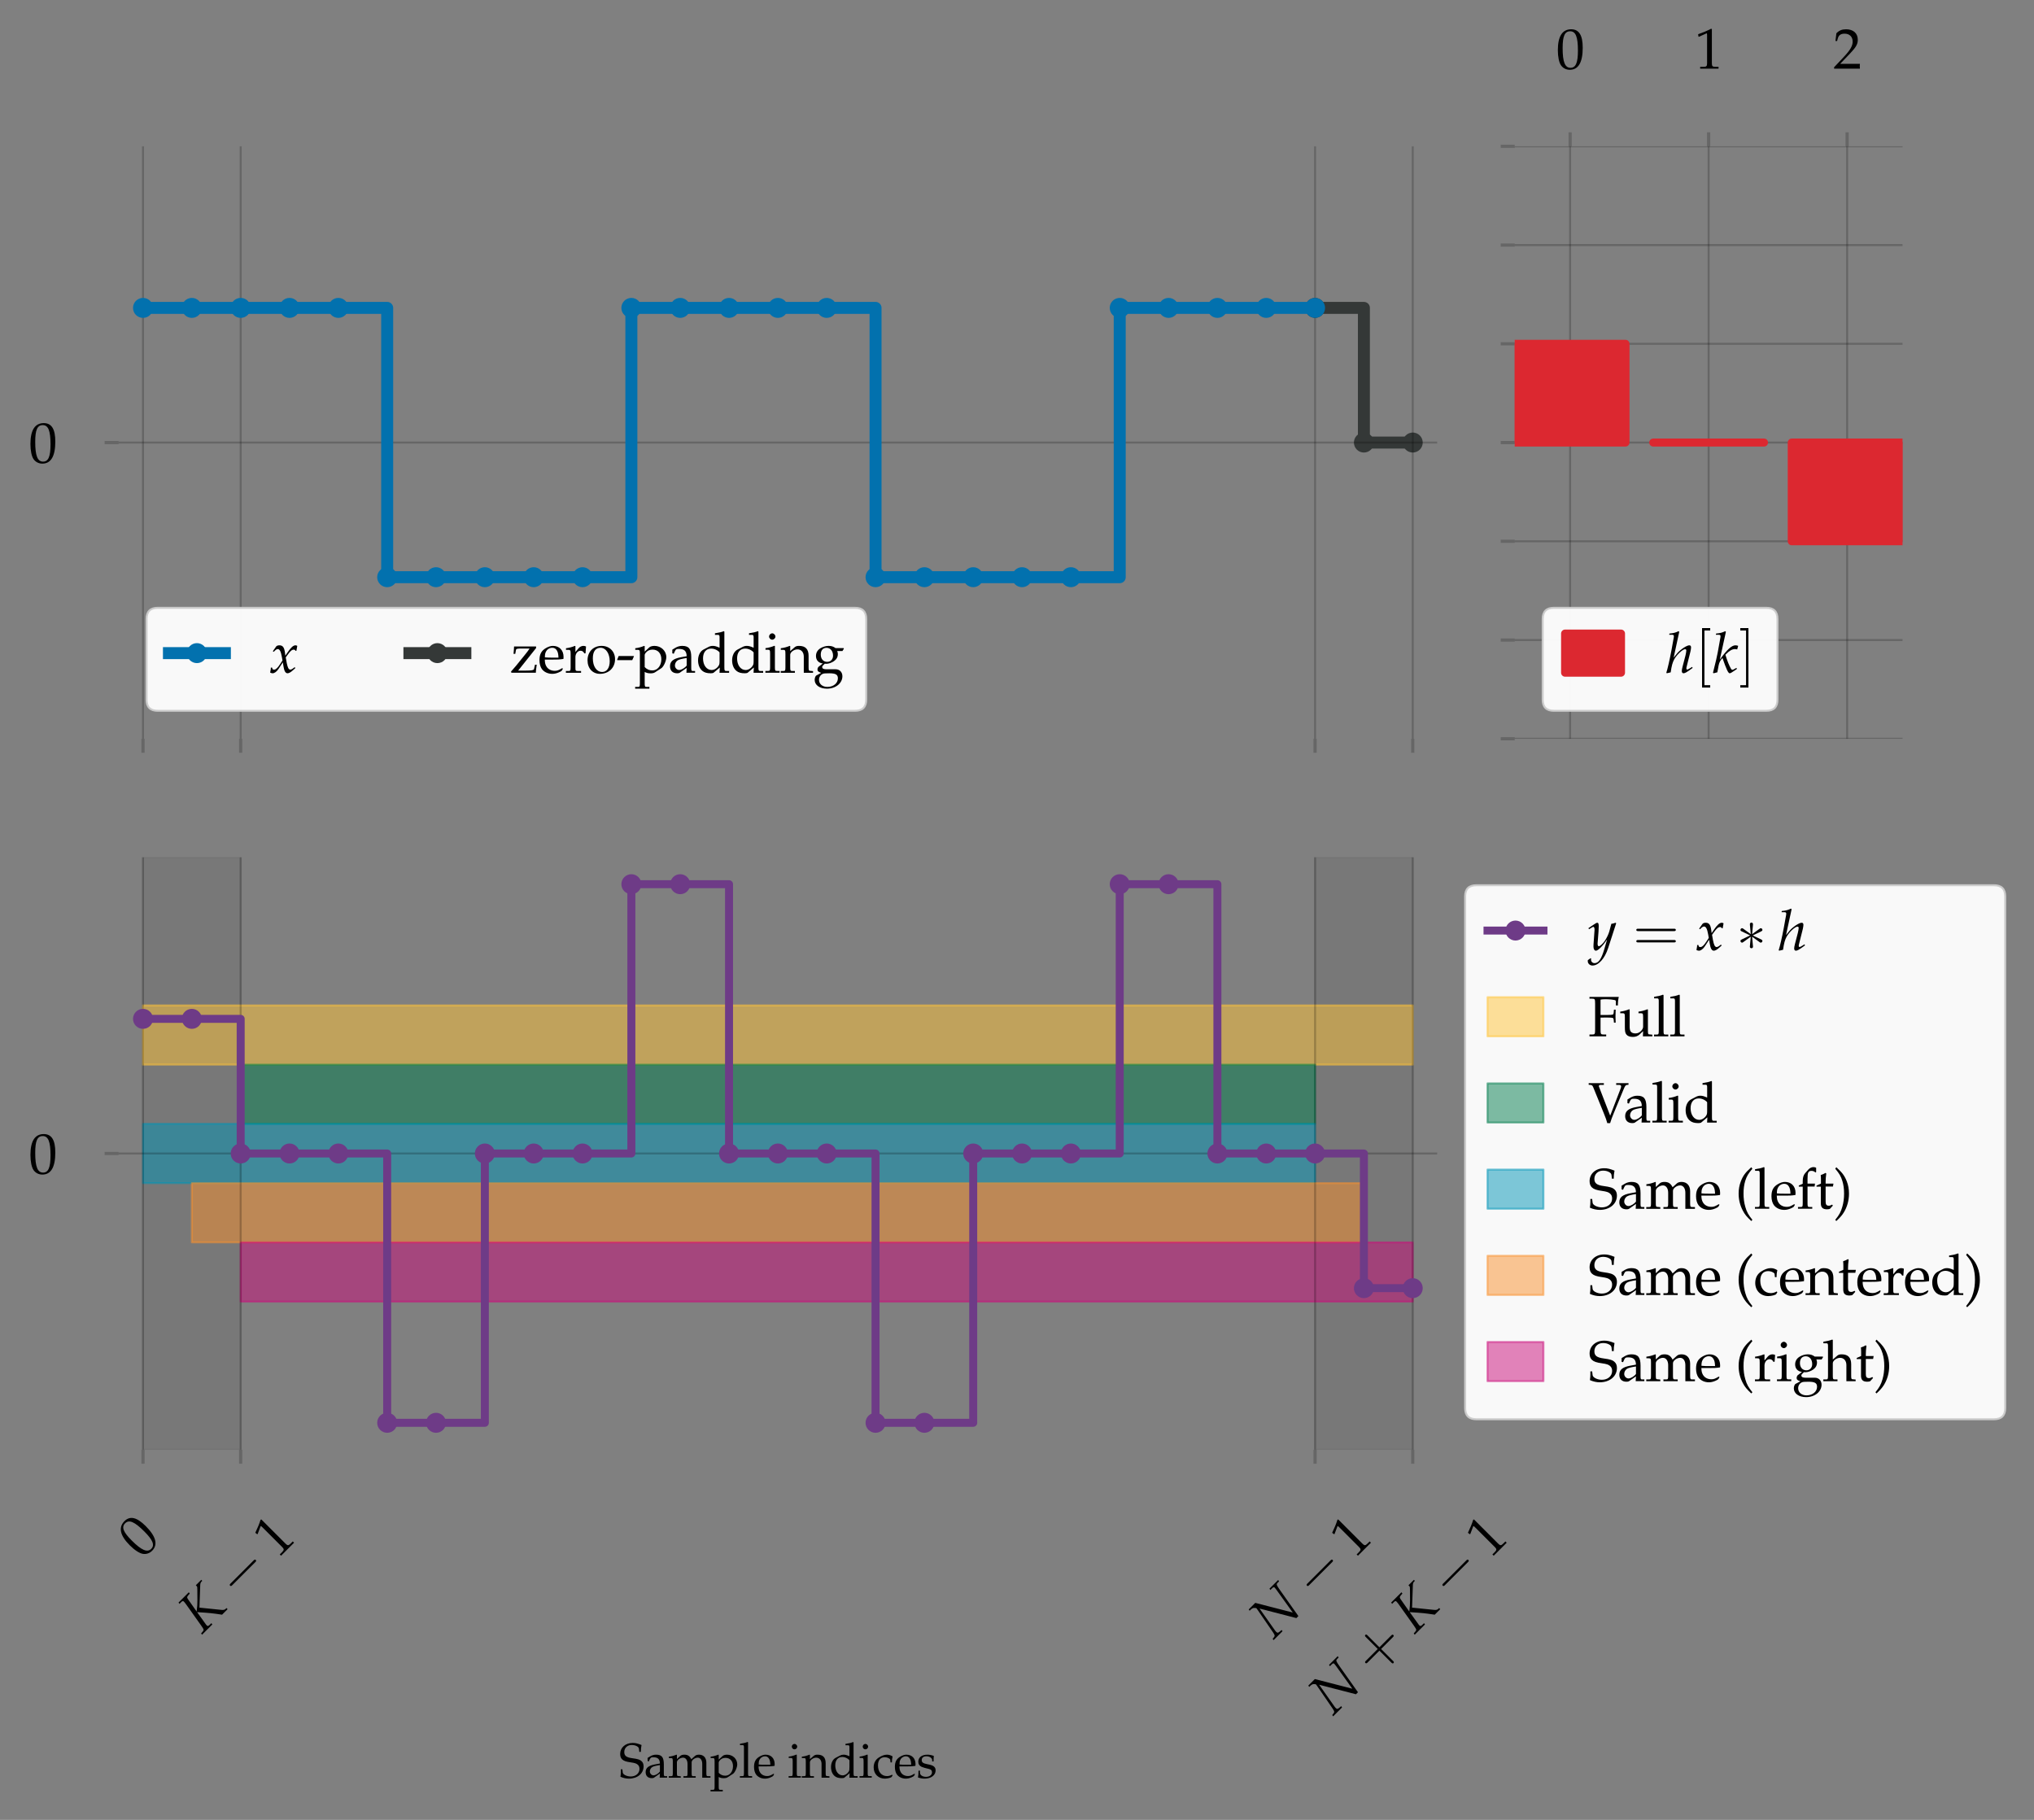 <?xml version="1.0" encoding="utf-8" standalone="no"?>
<!DOCTYPE svg PUBLIC "-//W3C//DTD SVG 1.1//EN"
  "http://www.w3.org/Graphics/SVG/1.1/DTD/svg11.dtd">
<svg height="455.402pt" version="1.1" viewBox="0 0 508.97 455.402" width="508.97pt" xmlns="http://www.w3.org/2000/svg" xmlns:xlink="http://www.w3.org/1999/xlink">
 <rect x="0" y="0" width="508.97" height="455.402" fill="#808080" stroke="none"/>
 <defs>
  <style type="text/css">*{stroke-linecap:butt;stroke-linejoin:round;}</style>
 </defs>
 <g id="figure_1">
  <g id="patch_1">
   <path d="M 0 455.402 
L 508.97 455.402 
L 508.97 0 
L 0 0 
z
" style="fill:none;"/>
  </g>
  <g id="axes_1">
   <g id="patch_2">
    <path d="M 29.674 184.867 
L 359.622 184.867 
L 359.622 36.613 
L 29.674 36.613 
z
" style="fill:none;"/>
   </g>
   <g id="line2d_1">
    <path clip-path="url(#pc286e53a8f)" d="M 329.071 77.046 
L 341.291 77.046 
L 341.291 110.74 
L 353.512 110.74 
L 353.512 110.74 
" style="fill:none;stroke:#343837;stroke-linecap:square;stroke-width:3;"/>
    <defs>
     <path d="M 0 2.5 
C 0.663 2.5 1.299 2.237 1.768 1.768 
C 2.237 1.299 2.5 0.663 2.5 0 
C 2.5 -0.663 2.237 -1.299 1.768 -1.768 
C 1.299 -2.237 0.663 -2.5 0 -2.5 
C -0.663 -2.5 -1.299 -2.237 -1.768 -1.768 
C -2.237 -1.299 -2.5 -0.663 -2.5 0 
C -2.5 0.663 -2.237 1.299 -1.768 1.768 
C -1.299 2.237 -0.663 2.5 0 2.5 
z
" id="mf0540d93e5"/>
    </defs>
    <g clip-path="url(#pc286e53a8f)">
     <use style="fill:#343837;" x="329.071" xlink:href="#mf0540d93e5" y="77.046"/>
     <use style="fill:#343837;" x="341.291" xlink:href="#mf0540d93e5" y="110.74"/>
     <use style="fill:#343837;" x="353.512" xlink:href="#mf0540d93e5" y="110.74"/>
    </g>
   </g>
   <g id="matplotlib.axis_1">
    <g id="xtick_1">
     <g id="line2d_2">
      <path clip-path="url(#pc286e53a8f)" d="M 35.784 184.867 
L 35.784 36.613 
" style="fill:none;stroke:#000000;stroke-linecap:square;stroke-opacity:0.2;stroke-width:0.5;"/>
     </g>
     <g id="line2d_3">
      <defs>
       <path d="M 0 0 
L 0 3.5 
" id="m80ae94c1e5" style="stroke:#000000;stroke-opacity:0.2;stroke-width:0.8;"/>
      </defs>
      <g>
       <use style="fill-opacity:0.2;stroke:#000000;stroke-opacity:0.2;stroke-width:0.8;" x="35.784" xlink:href="#m80ae94c1e5" y="184.867"/>
      </g>
     </g>
    </g>
    <g id="xtick_2">
     <g id="line2d_4">
      <path clip-path="url(#pc286e53a8f)" d="M 60.225 184.867 
L 60.225 36.613 
" style="fill:none;stroke:#000000;stroke-linecap:square;stroke-opacity:0.2;stroke-width:0.5;"/>
     </g>
     <g id="line2d_5">
      <g>
       <use style="fill-opacity:0.2;stroke:#000000;stroke-opacity:0.2;stroke-width:0.8;" x="60.225" xlink:href="#m80ae94c1e5" y="184.867"/>
      </g>
     </g>
    </g>
    <g id="xtick_3">
     <g id="line2d_6">
      <path clip-path="url(#pc286e53a8f)" d="M 329.071 184.867 
L 329.071 36.613 
" style="fill:none;stroke:#000000;stroke-linecap:square;stroke-opacity:0.2;stroke-width:0.5;"/>
     </g>
     <g id="line2d_7">
      <g>
       <use style="fill-opacity:0.2;stroke:#000000;stroke-opacity:0.2;stroke-width:0.8;" x="329.071" xlink:href="#m80ae94c1e5" y="184.867"/>
      </g>
     </g>
    </g>
    <g id="xtick_4">
     <g id="line2d_8">
      <path clip-path="url(#pc286e53a8f)" d="M 353.512 184.867 
L 353.512 36.613 
" style="fill:none;stroke:#000000;stroke-linecap:square;stroke-opacity:0.2;stroke-width:0.5;"/>
     </g>
     <g id="line2d_9">
      <g>
       <use style="fill-opacity:0.2;stroke:#000000;stroke-opacity:0.2;stroke-width:0.8;" x="353.512" xlink:href="#m80ae94c1e5" y="184.867"/>
      </g>
     </g>
    </g>
   </g>
   <g id="matplotlib.axis_2">
    <g id="ytick_1">
     <g id="line2d_10">
      <path clip-path="url(#pc286e53a8f)" d="M 29.674 110.74 
L 359.622 110.74 
" style="fill:none;stroke:#000000;stroke-linecap:square;stroke-opacity:0.2;stroke-width:0.5;"/>
     </g>
     <g id="line2d_11">
      <defs>
       <path d="M 0 0 
L -3.5 0 
" id="m309409db8b" style="stroke:#000000;stroke-opacity:0.2;stroke-width:0.8;"/>
      </defs>
      <g>
       <use style="fill-opacity:0.2;stroke:#000000;stroke-opacity:0.2;stroke-width:0.8;" x="29.674" xlink:href="#m309409db8b" y="110.74"/>
      </g>
     </g>
     <g id="text_1">
      <!-- $\mathdefault{0}$ -->
      <g transform="translate(7.2 115.73)scale(0.14 -0.14)">
       <defs>
        <path d="M 1683 4416 
C 691 4416 186 3628 186 2077 
C 186 1326 320 680 544 366 
C 768 51 1126 -128 1523 -128 
C 2490 -128 2976 705 2976 2346 
C 2976 3749 2560 4416 1683 4416 
z
M 1568 4192 
C 2189 4192 2438 3564 2438 2025 
C 2438 661 2195 96 1606 96 
C 986 96 723 744 723 2308 
C 723 3660 960 4192 1568 4192 
z
" id="URWPalladioL-Roma-30" transform="scale(0.016)"/>
       </defs>
       <use transform="scale(0.996)" xlink:href="#URWPalladioL-Roma-30"/>
      </g>
     </g>
    </g>
   </g>
   <g id="line2d_12">
    <path clip-path="url(#pc286e53a8f)" d="M 35.784 77.046 
L 48.004 77.046 
L 48.004 77.046 
L 60.225 77.046 
L 60.225 77.046 
L 72.445 77.046 
L 72.445 77.046 
L 84.665 77.046 
L 84.665 77.046 
L 96.885 77.046 
L 96.885 144.434 
L 109.106 144.434 
L 109.106 144.434 
L 121.326 144.434 
L 121.326 144.434 
L 133.546 144.434 
L 133.546 144.434 
L 145.767 144.434 
L 145.767 144.434 
L 157.987 144.434 
L 157.987 77.046 
L 170.207 77.046 
L 170.207 77.046 
L 182.427 77.046 
L 182.427 77.046 
L 194.648 77.046 
L 194.648 77.046 
L 206.868 77.046 
L 206.868 77.046 
L 219.088 77.046 
L 219.088 144.434 
L 231.309 144.434 
L 231.309 144.434 
L 243.529 144.434 
L 243.529 144.434 
L 255.749 144.434 
L 255.749 144.434 
L 267.969 144.434 
L 267.969 144.434 
L 280.19 144.434 
L 280.19 77.046 
L 292.41 77.046 
L 292.41 77.046 
L 304.63 77.046 
L 304.63 77.046 
L 316.851 77.046 
L 316.851 77.046 
L 329.071 77.046 
L 329.071 77.046 
" style="fill:none;stroke:#0271ae;stroke-linecap:square;stroke-width:3;"/>
    <defs>
     <path d="M 0 2.5 
C 0.663 2.5 1.299 2.237 1.768 1.768 
C 2.237 1.299 2.5 0.663 2.5 0 
C 2.5 -0.663 2.237 -1.299 1.768 -1.768 
C 1.299 -2.237 0.663 -2.5 0 -2.5 
C -0.663 -2.5 -1.299 -2.237 -1.768 -1.768 
C -2.237 -1.299 -2.5 -0.663 -2.5 0 
C -2.5 0.663 -2.237 1.299 -1.768 1.768 
C -1.299 2.237 -0.663 2.5 0 2.5 
z
" id="me025e0c879"/>
    </defs>
    <g clip-path="url(#pc286e53a8f)">
     <use style="fill:#0271ae;" x="35.784" xlink:href="#me025e0c879" y="77.046"/>
     <use style="fill:#0271ae;" x="48.004" xlink:href="#me025e0c879" y="77.046"/>
     <use style="fill:#0271ae;" x="60.225" xlink:href="#me025e0c879" y="77.046"/>
     <use style="fill:#0271ae;" x="72.445" xlink:href="#me025e0c879" y="77.046"/>
     <use style="fill:#0271ae;" x="84.665" xlink:href="#me025e0c879" y="77.046"/>
     <use style="fill:#0271ae;" x="96.885" xlink:href="#me025e0c879" y="144.434"/>
     <use style="fill:#0271ae;" x="109.106" xlink:href="#me025e0c879" y="144.434"/>
     <use style="fill:#0271ae;" x="121.326" xlink:href="#me025e0c879" y="144.434"/>
     <use style="fill:#0271ae;" x="133.546" xlink:href="#me025e0c879" y="144.434"/>
     <use style="fill:#0271ae;" x="145.767" xlink:href="#me025e0c879" y="144.434"/>
     <use style="fill:#0271ae;" x="157.987" xlink:href="#me025e0c879" y="77.046"/>
     <use style="fill:#0271ae;" x="170.207" xlink:href="#me025e0c879" y="77.046"/>
     <use style="fill:#0271ae;" x="182.427" xlink:href="#me025e0c879" y="77.046"/>
     <use style="fill:#0271ae;" x="194.648" xlink:href="#me025e0c879" y="77.046"/>
     <use style="fill:#0271ae;" x="206.868" xlink:href="#me025e0c879" y="77.046"/>
     <use style="fill:#0271ae;" x="219.088" xlink:href="#me025e0c879" y="144.434"/>
     <use style="fill:#0271ae;" x="231.309" xlink:href="#me025e0c879" y="144.434"/>
     <use style="fill:#0271ae;" x="243.529" xlink:href="#me025e0c879" y="144.434"/>
     <use style="fill:#0271ae;" x="255.749" xlink:href="#me025e0c879" y="144.434"/>
     <use style="fill:#0271ae;" x="267.969" xlink:href="#me025e0c879" y="144.434"/>
     <use style="fill:#0271ae;" x="280.19" xlink:href="#me025e0c879" y="77.046"/>
     <use style="fill:#0271ae;" x="292.41" xlink:href="#me025e0c879" y="77.046"/>
     <use style="fill:#0271ae;" x="304.63" xlink:href="#me025e0c879" y="77.046"/>
     <use style="fill:#0271ae;" x="316.851" xlink:href="#me025e0c879" y="77.046"/>
     <use style="fill:#0271ae;" x="329.071" xlink:href="#me025e0c879" y="77.046"/>
    </g>
   </g>
   <g id="line2d_13">
    <path clip-path="url(#pc286e53a8f)" d="M 23.564 110.74 
L 11.343 110.74 
L 11.343 110.74 
" style="fill:none;stroke:#343837;stroke-linecap:square;stroke-width:3;"/>
    <g clip-path="url(#pc286e53a8f)">
     <use style="fill:#343837;" x="23.564" xlink:href="#mf0540d93e5" y="110.74"/>
     <use style="fill:#343837;" x="11.343" xlink:href="#mf0540d93e5" y="110.74"/>
    </g>
   </g>
   <g id="legend_1">
    <g id="patch_3">
     <path d="M 39.474 177.867 
L 213.952 177.867 
Q 216.752 177.867 216.752 175.067 
L 216.752 154.896 
Q 216.752 152.096 213.952 152.096 
L 39.474 152.096 
Q 36.674 152.096 36.674 154.896 
L 36.674 175.067 
Q 36.674 177.867 39.474 177.867 
z
" style="fill:#ffffff;opacity:0.95;stroke:#cccccc;stroke-linejoin:miter;stroke-width:0.5;"/>
    </g>
    <g id="line2d_14">
     <path d="M 42.274 163.434 
L 56.274 163.434 
" style="fill:none;stroke:#0271ae;stroke-linecap:square;stroke-width:3;"/>
    </g>
    <g id="line2d_15">
     <g>
      <use style="fill:#0271ae;" x="49.274" xlink:href="#me025e0c879" y="163.434"/>
     </g>
    </g>
    <g id="text_2">
     <!-- $x$ -->
     <g transform="translate(67.474 168.334)scale(0.14 -0.14)">
      <defs>
       <path d="M 134 566 
C 134 438 122 357 83 153 
C 70 77 64 58 58 13 
C 154 -39 256 -64 333 -64 
C 544 -64 794 121 992 419 
L 1478 1164 
L 1549 725 
C 1632 184 1779 -64 2010 -64 
C 2150 -64 2355 44 2560 229 
L 2874 509 
L 2816 630 
C 2586 439 2426 344 2323 344 
C 2227 344 2144 408 2080 534 
C 2022 655 1952 890 1920 1075 
L 1805 1716 
L 2029 2028 
C 2330 2441 2502 2587 2701 2587 
C 2803 2587 2880 2536 2912 2441 
L 3002 2466 
L 3098 3008 
C 3021 3053 2963 3072 2906 3072 
C 2650 3072 2394 2842 1997 2257 
L 1760 1907 
L 1722 2212 
C 1645 2842 1472 3072 1094 3072 
C 928 3072 787 3021 730 2938 
L 358 2409 
L 467 2346 
C 659 2562 787 2651 909 2651 
C 1120 2651 1261 2391 1370 1767 
L 1440 1373 
L 1184 977 
C 909 549 691 344 512 344 
C 416 344 346 371 333 403 
L 262 585 
z
" id="URWPalladioL-Ital-78" transform="scale(0.016)"/>
      </defs>
      <use transform="scale(0.996)" xlink:href="#URWPalladioL-Ital-78"/>
     </g>
    </g>
    <g id="line2d_16">
     <path d="M 102.448 163.434 
L 116.448 163.434 
" style="fill:none;stroke:#343837;stroke-linecap:square;stroke-width:3;"/>
    </g>
    <g id="line2d_17">
     <g>
      <use style="fill:#343837;" x="109.448" xlink:href="#mf0540d93e5" y="163.434"/>
     </g>
    </g>
    <g id="text_3">
     <!-- zero-padding -->
     <g transform="translate(127.648 168.334)scale(0.14 -0.14)">
      <defs>
       <path d="M 2912 2764 
L 2912 2944 
C 2464 2944 2272 2944 2029 2944 
L 442 2944 
C 429 2624 422 2549 384 2115 
L 576 2115 
L 653 2547 
C 678 2681 794 2713 1267 2713 
L 2182 2713 
C 2048 2503 1939 2357 1766 2141 
L 678 794 
C 525 609 435 501 102 127 
L 141 0 
C 806 0 845 0 1120 0 
L 2886 0 
C 2886 145 2899 297 2944 602 
L 2982 899 
L 2790 899 
L 2675 397 
C 2650 282 2381 237 1766 237 
L 902 237 
z
" id="URWPalladioL-Roma-7a" transform="scale(0.016)"/>
       <path d="M 2797 447 
L 2714 511 
C 2304 269 2157 212 1882 212 
C 1466 212 1120 398 941 711 
C 819 921 774 1101 762 1472 
L 1696 1472 
C 2138 1472 2413 1472 2854 1544 
C 2861 1634 2867 1693 2867 1771 
C 2867 2520 2394 3008 1677 3008 
C 1440 3008 1165 2924 902 2770 
C 378 2469 166 2071 166 1404 
C 166 1000 262 654 435 410 
C 691 71 1120 -128 1600 -128 
C 1837 -128 2074 -77 2336 37 
C 2509 108 2643 191 2669 230 
z
M 2298 1690 
C 1965 1690 1811 1690 1581 1690 
C 1286 1690 1120 1690 774 1722 
C 774 2027 800 2169 883 2337 
C 1018 2622 1293 2796 1600 2796 
C 1811 2796 1978 2711 2093 2534 
C 2234 2319 2278 2129 2298 1690 
z
" id="URWPalladioL-Roma-65" transform="scale(0.016)"/>
       <path d="M 147 2565 
L 384 2565 
C 640 2565 666 2520 666 2094 
L 666 643 
C 666 237 646 192 429 192 
L 134 192 
L 134 -7 
C 595 -7 762 -7 922 -7 
C 1050 -7 1050 -7 1837 -7 
L 1837 192 
L 1504 192 
C 1216 192 1203 211 1203 638 
L 1203 1751 
C 1203 2139 1459 2463 1773 2463 
C 1965 2463 2099 2373 2202 2169 
L 2336 2169 
L 2394 2937 
C 2323 2982 2208 3008 2093 3008 
C 1901 3008 1696 2905 1562 2745 
L 1203 2322 
L 1203 2982 
L 1146 3008 
C 819 2873 486 2783 147 2745 
z
" id="URWPalladioL-Roma-72" transform="scale(0.016)"/>
       <path d="M 1786 3008 
C 851 3008 205 2347 205 1392 
C 205 487 774 -128 1600 -128 
C 2586 -128 3290 558 3290 1520 
C 3290 2386 2662 3008 1786 3008 
z
M 1670 2796 
C 2259 2796 2694 2155 2694 1283 
C 2694 545 2368 83 1850 83 
C 1222 83 800 699 800 1610 
C 800 2379 1107 2796 1670 2796 
z
" id="URWPalladioL-Roma-6f" transform="scale(0.016)"/>
       <path d="M 1805 1408 
L 1997 1837 
L 1965 1869 
L 282 1869 
L 109 1440 
L 141 1408 
z
" id="URWPalladioL-Roma-2d" transform="scale(0.016)"/>
       <path d="M 64 2565 
L 301 2565 
C 557 2565 582 2520 582 2095 
L 582 -1142 
C 582 -1548 563 -1593 346 -1593 
L 51 -1593 
L 51 -1792 
C 691 -1792 691 -1792 851 -1792 
C 1011 -1792 1011 -1792 1651 -1792 
L 1651 -1593 
L 1357 -1593 
C 1139 -1593 1120 -1547 1120 -1138 
L 1120 89 
C 1312 -26 1517 -71 1805 -71 
C 1990 -71 2157 -32 2259 32 
L 2989 505 
C 3245 672 3546 1330 3546 1740 
C 3546 2451 2957 3008 2214 3008 
C 1978 3008 1747 2943 1645 2847 
L 1120 2367 
L 1120 2982 
L 1062 3008 
C 736 2873 403 2783 64 2745 
z
M 1120 1964 
C 1120 2053 1152 2124 1235 2233 
C 1421 2469 1683 2591 2003 2591 
C 2605 2591 2989 2169 2989 1504 
C 2989 787 2560 256 1984 256 
C 1632 256 1370 372 1120 633 
z
" id="URWPalladioL-Roma-70" transform="scale(0.016)"/>
       <path d="M 2074 538 
L 2042 -1 
C 2458 -1 2458 -1 2541 -1 
C 2573 -1 2733 -1 3014 -1 
L 3014 192 
L 2765 192 
C 2611 192 2586 244 2586 558 
L 2586 1731 
C 2586 2668 2317 3008 1574 3008 
C 1299 3008 1043 2937 800 2791 
L 461 2585 
L 461 2171 
L 627 2126 
L 710 2323 
C 845 2623 909 2668 1203 2668 
C 1805 2668 2054 2431 2074 1852 
L 1440 1736 
C 570 1577 205 1277 205 722 
C 205 224 506 -64 1011 -64 
C 1126 -64 1235 -45 1280 -13 
z
M 2074 806 
C 1888 544 1485 302 1235 302 
C 979 302 755 538 755 812 
C 755 1048 883 1271 1075 1392 
C 1235 1488 1587 1577 2074 1648 
z
" id="URWPalladioL-Roma-61" transform="scale(0.016)"/>
       <path d="M 2637 2802 
C 2278 2956 2099 3008 1875 3008 
C 1702 3008 1549 2969 1389 2887 
L 826 2593 
C 461 2401 224 1935 224 1392 
C 224 881 397 460 710 204 
C 928 19 1229 -64 1645 -64 
C 1773 -64 1920 -38 1952 -13 
L 2662 583 
L 2630 -7 
C 2944 -7 3046 -7 3123 -7 
C 3174 -7 3264 -7 3398 -7 
C 3443 -7 3571 -7 3706 -7 
L 3706 192 
L 3411 192 
C 3194 192 3174 237 3174 643 
L 3174 4607 
L 3117 4659 
C 2835 4550 2624 4498 2118 4421 
L 2118 4242 
L 2477 4242 
C 2592 4242 2637 4171 2637 3978 
z
M 2637 1424 
C 2637 1009 2624 946 2541 799 
C 2362 499 2048 302 1747 302 
C 1184 302 781 844 781 1603 
C 781 2298 1126 2706 1702 2706 
C 1946 2706 2202 2623 2426 2470 
C 2560 2381 2637 2298 2637 2246 
z
" id="URWPalladioL-Roma-64" transform="scale(0.016)"/>
       <path d="M 1203 2993 
L 1146 3019 
C 819 2884 486 2793 147 2755 
L 147 2576 
L 384 2576 
C 640 2576 666 2531 666 2105 
L 666 651 
C 666 244 646 199 429 199 
L 134 199 
L 134 0 
C 774 0 774 0 934 0 
C 1094 0 1094 0 1734 0 
L 1734 199 
L 1440 199 
C 1222 199 1203 244 1203 651 
z
M 909 4416 
C 717 4416 550 4249 550 4056 
C 550 3870 717 3704 902 3704 
C 1088 3704 1261 3870 1261 4056 
C 1261 4236 1088 4416 909 4416 
z
" id="URWPalladioL-Roma-69" transform="scale(0.016)"/>
       <path d="M 2624 -7 
C 3014 -7 3021 -7 3130 -7 
C 3219 -7 3219 -7 3661 -7 
L 3661 179 
L 3398 205 
C 3181 205 3162 244 3162 654 
L 3162 1892 
C 3162 2642 2810 3008 2093 3008 
C 1856 3008 1722 2963 1587 2847 
L 1101 2424 
L 1101 2982 
L 1043 3008 
C 717 2873 384 2783 45 2745 
L 45 2565 
L 282 2565 
C 538 2565 563 2520 563 2094 
L 563 643 
C 563 237 544 192 326 192 
L 38 192 
L 38 -7 
C 474 -7 646 -7 832 -7 
C 1018 -7 1190 -7 1626 -7 
L 1626 192 
L 1338 192 
C 1120 192 1101 237 1101 643 
L 1101 2011 
C 1101 2300 1523 2616 1914 2616 
C 2342 2616 2624 2297 2624 1806 
z
" id="URWPalladioL-Roma-6e" transform="scale(0.016)"/>
       <path d="M 3322 2432 
L 3482 2695 
L 3456 2759 
L 2547 2759 
C 2310 2937 2080 3008 1766 3008 
C 1485 3008 1158 2920 896 2768 
C 538 2567 352 2258 352 1874 
C 352 1408 646 1087 1120 1036 
L 614 640 
C 550 543 518 459 518 361 
C 518 180 634 76 941 -14 
L 384 -316 
C 294 -367 205 -604 205 -803 
C 205 -1388 774 -1792 1587 -1792 
C 2554 -1792 3315 -1182 3315 -399 
C 3315 63 3008 384 2560 384 
L 1536 384 
C 1203 384 1050 462 1050 639 
C 1050 724 1101 795 1267 939 
C 1306 972 1318 985 1344 1011 
C 1408 1004 1446 998 1498 998 
C 1773 998 2112 1118 2374 1300 
C 2662 1507 2803 1759 2803 2093 
C 2803 2218 2784 2300 2733 2432 
z
M 1536 2790 
C 1971 2790 2266 2438 2266 1905 
C 2266 1499 1997 1216 1606 1216 
C 1178 1216 890 1542 890 2025 
C 890 2507 1126 2790 1536 2790 
z
M 1837 -65 
C 2560 -65 2810 -212 2810 -630 
C 2810 -1182 2304 -1593 1632 -1593 
C 1075 -1593 691 -1266 691 -790 
C 691 -502 858 -238 1114 -129 
C 1216 -78 1395 -65 1837 -65 
z
" id="URWPalladioL-Roma-67" transform="scale(0.016)"/>
      </defs>
      <use transform="scale(0.996)" xlink:href="#URWPalladioL-Roma-7a"/>
      <use transform="translate(49.813 0)scale(0.996)" xlink:href="#URWPalladioL-Roma-65"/>
      <use transform="translate(97.533 0)scale(0.996)" xlink:href="#URWPalladioL-Roma-72"/>
      <use transform="translate(135.093 0)scale(0.996)" xlink:href="#URWPalladioL-Roma-6f"/>
      <use transform="translate(189.488 0)scale(0.996)" xlink:href="#URWPalladioL-Roma-2d"/>
      <use transform="translate(222.664 0)scale(0.996)" xlink:href="#URWPalladioL-Roma-70"/>
      <use transform="translate(282.538 0)scale(0.996)" xlink:href="#URWPalladioL-Roma-61"/>
      <use transform="translate(332.351 0)scale(0.996)" xlink:href="#URWPalladioL-Roma-64"/>
      <use transform="translate(393.223 0)scale(0.996)" xlink:href="#URWPalladioL-Roma-64"/>
      <use transform="translate(454.094 0)scale(0.996)" xlink:href="#URWPalladioL-Roma-69"/>
      <use transform="translate(483.085 0)scale(0.996)" xlink:href="#URWPalladioL-Roma-6e"/>
      <use transform="translate(541.067 0)scale(0.996)" xlink:href="#URWPalladioL-Roma-67"/>
     </g>
    </g>
   </g>
  </g>
  <g id="axes_2">
   <g id="patch_4">
    <path d="M 29.674 362.773 
L 359.622 362.773 
L 359.622 214.518 
L 29.674 214.518 
z
" style="fill:none;"/>
   </g>
   <g id="patch_5">
    <path clip-path="url(#p5443b052c7)" d="M 35.784 362.773 
L 35.784 214.518 
L 60.225 214.518 
L 60.225 362.773 
z
" style="fill:#343837;opacity:0.1;stroke:#343837;stroke-linejoin:miter;stroke-width:0.5;"/>
   </g>
   <g id="patch_6">
    <path clip-path="url(#p5443b052c7)" d="M 329.071 362.773 
L 329.071 214.518 
L 353.512 214.518 
L 353.512 362.773 
z
" style="fill:#343837;opacity:0.1;stroke:#343837;stroke-linejoin:miter;stroke-width:0.5;"/>
   </g>
   <g id="patch_7">
    <path clip-path="url(#p5443b052c7)" d="M 35.784 266.407 
L 35.784 251.582 
L 353.512 251.582 
L 353.512 266.407 
z
" style="fill:#ffc438;opacity:0.5;stroke:#ffc438;stroke-linejoin:miter;stroke-width:0.5;"/>
   </g>
   <g id="patch_8">
    <path clip-path="url(#p5443b052c7)" d="M 60.225 281.233 
L 60.225 266.407 
L 329.071 266.407 
L 329.071 281.233 
z
" style="fill:#007d4d;opacity:0.5;stroke:#007d4d;stroke-linejoin:miter;stroke-width:0.5;"/>
   </g>
   <g id="patch_9">
    <path clip-path="url(#p5443b052c7)" d="M 35.784 296.058 
L 35.784 281.233 
L 329.071 281.233 
L 329.071 296.058 
z
" style="fill:#0095b7;opacity:0.5;stroke:#0095b7;stroke-linejoin:miter;stroke-width:0.5;"/>
   </g>
   <g id="patch_10">
    <path clip-path="url(#p5443b052c7)" d="M 48.004 310.884 
L 48.004 296.058 
L 341.291 296.058 
L 341.291 310.884 
z
" style="fill:#fa902d;opacity:0.5;stroke:#fa902d;stroke-linejoin:miter;stroke-width:0.5;"/>
   </g>
   <g id="patch_11">
    <path clip-path="url(#p5443b052c7)" d="M 60.225 325.709 
L 60.225 310.884 
L 353.512 310.884 
L 353.512 325.709 
z
" style="fill:#cb0c7b;opacity:0.5;stroke:#cb0c7b;stroke-linejoin:miter;stroke-width:0.5;"/>
   </g>
   <g id="matplotlib.axis_3">
    <g id="xtick_5">
     <g id="line2d_18">
      <path clip-path="url(#p5443b052c7)" d="M 35.784 362.773 
L 35.784 214.518 
" style="fill:none;stroke:#000000;stroke-linecap:square;stroke-opacity:0.2;stroke-width:0.5;"/>
     </g>
     <g id="line2d_19">
      <g>
       <use style="fill-opacity:0.2;stroke:#000000;stroke-opacity:0.2;stroke-width:0.8;" x="35.784" xlink:href="#m80ae94c1e5" y="362.773"/>
      </g>
     </g>
     <g id="text_4">
      <!-- 0 -->
      <g transform="translate(35.456 390.261)rotate(-45)scale(0.14 -0.14)">
       <use transform="scale(0.996)" xlink:href="#URWPalladioL-Roma-30"/>
      </g>
     </g>
    </g>
    <g id="xtick_6">
     <g id="line2d_20">
      <path clip-path="url(#p5443b052c7)" d="M 60.225 362.773 
L 60.225 214.518 
" style="fill:none;stroke:#000000;stroke-linecap:square;stroke-opacity:0.2;stroke-width:0.5;"/>
     </g>
     <g id="line2d_21">
      <g>
       <use style="fill-opacity:0.2;stroke:#000000;stroke-opacity:0.2;stroke-width:0.8;" x="60.225" xlink:href="#m80ae94c1e5" y="362.773"/>
      </g>
     </g>
     <g id="text_5">
      <!-- $K-1$ -->
      <g transform="translate(50.432 409.19)rotate(-45)scale(0.14 -0.14)">
       <defs>
        <path d="M 2374 4239 
L 2394 4416 
L 2240 4416 
L 1664 4416 
C 1562 4416 1446 4416 1171 4416 
L 762 4416 
L 742 4238 
L 1043 4238 
C 1197 4238 1267 4187 1267 4072 
C 1267 3983 1248 3797 1210 3587 
L 742 817 
C 634 229 627 223 371 197 
L 109 178 
L 83 0 
L 352 0 
C 659 0 806 0 928 0 
L 1549 0 
L 1715 0 
L 1734 179 
L 1421 179 
C 1248 192 1190 237 1190 365 
C 1190 405 1197 475 1203 500 
L 1478 2183 
C 2438 1094 2586 910 3258 0 
L 3699 0 
C 3930 0 3968 0 4134 0 
L 4134 179 
L 4006 179 
C 3859 179 3731 256 3597 422 
L 2022 2355 
L 3891 4098 
C 3994 4193 4128 4257 4237 4257 
L 4371 4257 
L 4371 4416 
L 4224 4416 
C 4090 4416 3987 4416 3936 4416 
C 3872 4416 3770 4416 3635 4416 
L 3507 4416 
L 3507 4244 
C 3507 4193 3443 4110 3264 3932 
L 2445 3102 
C 2163 2815 1901 2584 1491 2266 
L 1779 3915 
C 1824 4156 1869 4200 2106 4220 
z
" id="URWPalladioL-Ital-4b" transform="scale(0.016)"/>
        <path d="M 4218 1472 
C 4326 1472 4442 1472 4442 1600 
C 4442 1728 4326 1728 4218 1728 
L 755 1728 
C 646 1728 531 1728 531 1600 
C 531 1472 646 1472 755 1472 
z
" id="CMSY10-0" transform="scale(0.016)"/>
        <path d="M 429 3584 
L 493 3584 
L 1318 3956 
C 1325 3962 1331 3962 1338 3962 
C 1376 3962 1389 3905 1389 3751 
L 1389 613 
C 1389 276 1318 205 973 205 
L 614 205 
L 614 0 
C 1600 0 1600 0 1670 0 
C 1754 0 1894 0 2112 0 
C 2189 0 2413 0 2675 0 
L 2675 205 
L 2342 205 
C 1990 205 1926 276 1926 612 
L 1926 4443 
L 1837 4475 
C 1421 4257 966 4065 384 3860 
z
" id="URWPalladioL-Roma-31" transform="scale(0.016)"/>
       </defs>
       <use transform="scale(0.996)" xlink:href="#URWPalladioL-Ital-4b"/>
       <use transform="translate(89.906 0)scale(1.038)" xlink:href="#CMSY10-0"/>
       <use transform="translate(191.22 0)scale(0.996)" xlink:href="#URWPalladioL-Roma-31"/>
      </g>
     </g>
    </g>
    <g id="xtick_7">
     <g id="line2d_22">
      <path clip-path="url(#p5443b052c7)" d="M 329.071 362.773 
L 329.071 214.518 
" style="fill:none;stroke:#000000;stroke-linecap:square;stroke-opacity:0.2;stroke-width:0.5;"/>
     </g>
     <g id="line2d_23">
      <g>
       <use style="fill-opacity:0.2;stroke:#000000;stroke-opacity:0.2;stroke-width:0.8;" x="329.071" xlink:href="#m80ae94c1e5" y="362.773"/>
      </g>
     </g>
     <g id="text_6">
      <!-- $N-1$ -->
      <g transform="translate(318.657 410.433)rotate(-45)scale(0.14 -0.14)">
       <defs>
        <path d="M 1517 4402 
L 998 4402 
L 934 4402 
L 845 4402 
C 826 4402 730 4402 582 4402 
L 480 4402 
L 448 4224 
L 672 4224 
C 781 4224 922 4179 992 4122 
C 1088 4045 1184 3924 1184 3873 
C 1184 3867 1184 3848 1178 3828 
C 1178 3822 1178 3809 1171 3797 
C 1165 3746 1158 3701 1152 3682 
L 589 662 
C 512 267 474 216 243 190 
L 45 171 
L 13 -7 
L 723 -7 
C 800 -7 806 -7 1427 -7 
L 1459 165 
L 1190 184 
C 934 204 877 255 877 465 
C 877 516 883 586 896 656 
L 1408 3612 
L 3571 -64 
L 3891 -64 
L 4493 3459 
C 4627 4179 4640 4205 4877 4224 
L 5114 4224 
L 5146 4402 
L 5011 4402 
L 4442 4402 
L 3891 4402 
L 3770 4402 
L 3738 4224 
L 4038 4224 
C 4205 4224 4269 4177 4269 4071 
C 4269 4026 4250 3861 4237 3778 
L 3725 662 
z
" id="URWPalladioL-Ital-4e" transform="scale(0.016)"/>
       </defs>
       <use transform="scale(0.996)" xlink:href="#URWPalladioL-Ital-4e"/>
       <use transform="translate(102.46 0)scale(1.038)" xlink:href="#CMSY10-0"/>
       <use transform="translate(203.774 0)scale(0.996)" xlink:href="#URWPalladioL-Roma-31"/>
      </g>
     </g>
    </g>
    <g id="xtick_8">
     <g id="line2d_24">
      <path clip-path="url(#p5443b052c7)" d="M 353.512 362.773 
L 353.512 214.518 
" style="fill:none;stroke:#000000;stroke-linecap:square;stroke-opacity:0.2;stroke-width:0.5;"/>
     </g>
     <g id="line2d_25">
      <g>
       <use style="fill-opacity:0.2;stroke:#000000;stroke-opacity:0.2;stroke-width:0.8;" x="353.512" xlink:href="#m80ae94c1e5" y="362.773"/>
      </g>
     </g>
     <g id="text_7">
      <!-- $N+K-1$ -->
      <g transform="translate(333.566 429.496)rotate(-45)scale(0.14 -0.14)">
       <defs>
        <path d="M 2618 1472 
L 4403 1472 
C 4493 1472 4614 1472 4614 1600 
C 4614 1729 4493 1729 4403 1729 
L 2618 1729 
L 2618 3532 
C 2618 3622 2618 3744 2490 3744 
C 2362 3744 2362 3622 2362 3532 
L 2362 1729 
L 570 1729 
C 480 1729 358 1729 358 1600 
C 358 1472 480 1472 570 1472 
L 2362 1472 
L 2362 -331 
C 2362 -421 2362 -544 2490 -544 
C 2618 -544 2618 -421 2618 -331 
z
" id="CMR10-2b" transform="scale(0.016)"/>
       </defs>
       <use transform="scale(0.996)" xlink:href="#URWPalladioL-Ital-4e"/>
       <use transform="translate(102.46 0)scale(1.038)" xlink:href="#CMR10-2b"/>
       <use transform="translate(205.119 0)scale(0.996)" xlink:href="#URWPalladioL-Ital-4b"/>
       <use transform="translate(295.025 0)scale(1.038)" xlink:href="#CMSY10-0"/>
       <use transform="translate(396.338 0)scale(0.996)" xlink:href="#URWPalladioL-Roma-31"/>
      </g>
     </g>
    </g>
    <g id="text_8">
     <!-- Sample indices -->
     <g transform="translate(154.891 444.831)scale(0.12 -0.12)">
      <defs>
       <path d="M 2861 3371 
C 2861 3711 2886 3928 2950 4274 
C 2438 4480 2150 4544 1798 4544 
C 845 4544 154 3941 154 3102 
C 154 2788 237 2557 422 2384 
C 640 2186 934 2083 1555 2000 
C 2048 1929 2272 1859 2438 1711 
C 2605 1577 2682 1391 2682 1147 
C 2682 571 2202 154 1536 154 
C 1024 154 525 404 493 666 
L 442 1096 
L 237 1096 
C 243 980 243 878 243 840 
C 243 545 230 404 192 116 
C 557 -45 928 -128 1299 -128 
C 2413 -128 3219 545 3219 1474 
C 3219 1775 3136 1987 2957 2153 
C 2733 2364 2464 2448 1747 2544 
C 966 2646 691 2858 691 3352 
C 691 3890 1094 4274 1658 4274 
C 1907 4274 2144 4223 2317 4127 
C 2528 4018 2598 3922 2618 3737 
L 2656 3371 
z
" id="URWPalladioL-Roma-53" transform="scale(0.016)"/>
       <path d="M 115 2565 
L 352 2565 
C 608 2565 634 2520 634 2094 
L 634 643 
C 634 237 614 192 397 192 
L 102 192 
L 102 -7 
C 717 -7 736 -7 915 -7 
C 1094 -7 1261 -7 1677 -7 
L 1677 179 
L 1408 205 
C 1190 205 1171 250 1171 654 
L 1171 2014 
C 1171 2302 1594 2616 1978 2616 
C 2323 2616 2560 2287 2560 1798 
L 2560 643 
C 2560 237 2541 192 2323 192 
L 2029 192 
L 2029 -7 
C 2669 -7 2669 -7 2829 -7 
C 2989 -7 2989 -7 3629 -7 
L 3629 192 
L 3334 192 
C 3117 192 3098 237 3098 643 
L 3098 2011 
C 3098 2300 3520 2616 3904 2616 
C 4250 2616 4486 2291 4486 1806 
L 4486 -7 
C 4877 -7 4883 -7 4992 -7 
C 5075 -7 5075 -7 5562 -7 
L 5562 192 
L 5261 192 
C 5043 192 5024 237 5024 643 
L 5024 1970 
C 5024 2608 4653 3008 4064 3008 
C 3840 3008 3654 2950 3539 2847 
L 3053 2412 
C 2848 2834 2586 3008 2144 3008 
C 1907 3008 1728 2950 1613 2847 
L 1171 2437 
L 1171 2982 
L 1114 3008 
C 787 2873 454 2783 115 2745 
z
" id="URWPalladioL-Roma-6d" transform="scale(0.016)"/>
       <path d="M 147 4256 
L 506 4256 
C 621 4256 666 4185 666 3992 
L 666 651 
C 666 244 646 199 429 199 
L 134 199 
L 134 0 
C 774 0 774 0 934 0 
C 1094 0 1094 0 1734 0 
L 1734 199 
L 1440 199 
C 1222 199 1203 244 1203 650 
L 1203 4621 
L 1146 4673 
C 864 4564 653 4512 147 4435 
z
" id="URWPalladioL-Roma-6c" transform="scale(0.016)"/>
       <path d="M 2554 1994 
C 2554 2289 2586 2552 2643 2783 
C 2387 2937 2163 3008 1901 3008 
C 1594 3008 1235 2886 851 2642 
C 403 2360 166 1911 166 1347 
C 166 481 774 -128 1632 -128 
C 1965 -128 2445 -6 2509 90 
L 2643 295 
L 2579 391 
C 2342 263 2138 205 1907 205 
C 1197 205 730 757 730 1603 
C 730 2289 1050 2674 1626 2674 
C 1907 2674 2214 2546 2330 2386 
L 2374 1994 
z
" id="URWPalladioL-Roma-63" transform="scale(0.016)"/>
       <path d="M 262 917 
C 262 475 243 282 192 26 
C 525 -83 774 -128 1069 -128 
C 1907 -128 2502 321 2502 949 
C 2502 1148 2445 1295 2323 1424 
C 2157 1584 1946 1661 1382 1770 
C 858 1873 685 2001 685 2296 
C 685 2616 909 2796 1299 2796 
C 1728 2796 2054 2572 2054 2270 
L 2054 2123 
L 2234 2123 
C 2240 2495 2246 2648 2266 2847 
C 1926 2963 1696 3008 1434 3008 
C 691 3008 237 2655 237 2078 
C 237 1770 378 1552 672 1417 
C 845 1340 1184 1238 1619 1141 
C 1907 1077 2029 943 2029 699 
C 2029 353 1709 109 1254 109 
C 787 109 454 333 454 654 
L 454 917 
z
" id="URWPalladioL-Roma-73" transform="scale(0.016)"/>
      </defs>
      <use transform="scale(0.996)" xlink:href="#URWPalladioL-Roma-53"/>
      <use transform="translate(52.304 0)scale(0.996)" xlink:href="#URWPalladioL-Roma-61"/>
      <use transform="translate(102.117 0)scale(0.996)" xlink:href="#URWPalladioL-Roma-6d"/>
      <use transform="translate(190.087 0)scale(0.996)" xlink:href="#URWPalladioL-Roma-70"/>
      <use transform="translate(249.961 0)scale(0.996)" xlink:href="#URWPalladioL-Roma-6c"/>
      <use transform="translate(278.951 0)scale(0.996)" xlink:href="#URWPalladioL-Roma-65"/>
      <use transform="translate(351.578 0)scale(0.996)" xlink:href="#URWPalladioL-Roma-69"/>
      <use transform="translate(380.569 0)scale(0.996)" xlink:href="#URWPalladioL-Roma-6e"/>
      <use transform="translate(438.551 0)scale(0.996)" xlink:href="#URWPalladioL-Roma-64"/>
      <use transform="translate(499.422 0)scale(0.996)" xlink:href="#URWPalladioL-Roma-69"/>
      <use transform="translate(528.413 0)scale(0.996)" xlink:href="#URWPalladioL-Roma-63"/>
      <use transform="translate(572.646 0)scale(0.996)" xlink:href="#URWPalladioL-Roma-65"/>
      <use transform="translate(620.367 0)scale(0.996)" xlink:href="#URWPalladioL-Roma-73"/>
     </g>
    </g>
   </g>
   <g id="matplotlib.axis_4">
    <g id="ytick_2">
     <g id="line2d_26">
      <path clip-path="url(#p5443b052c7)" d="M 29.674 288.645 
L 359.622 288.645 
" style="fill:none;stroke:#000000;stroke-linecap:square;stroke-opacity:0.2;stroke-width:0.5;"/>
     </g>
     <g id="line2d_27">
      <g>
       <use style="fill-opacity:0.2;stroke:#000000;stroke-opacity:0.2;stroke-width:0.8;" x="29.674" xlink:href="#m309409db8b" y="288.645"/>
      </g>
     </g>
     <g id="text_9">
      <!-- $\mathdefault{0}$ -->
      <g transform="translate(7.2 293.635)scale(0.14 -0.14)">
       <use transform="scale(0.996)" xlink:href="#URWPalladioL-Roma-30"/>
      </g>
     </g>
    </g>
   </g>
   <g id="legend_2">
    <g id="patch_12">
     <path d="M 369.422 355.144 
L 498.97 355.144 
Q 501.77 355.144 501.77 352.344 
L 501.77 224.318 
Q 501.77 221.518 498.97 221.518 
L 369.422 221.518 
Q 366.622 221.518 366.622 224.318 
L 366.622 352.344 
Q 366.622 355.144 369.422 355.144 
z
" style="fill:#ffffff;opacity:0.95;stroke:#cccccc;stroke-linejoin:miter;stroke-width:0.5;"/>
    </g>
    <g id="line2d_28">
     <path d="M 372.222 232.856 
L 386.222 232.856 
" style="fill:none;stroke:#6e3b87;stroke-linecap:square;stroke-width:2;"/>
    </g>
    <g id="line2d_29">
     <defs>
      <path d="M 0 2.5 
C 0.663 2.5 1.299 2.237 1.768 1.768 
C 2.237 1.299 2.5 0.663 2.5 0 
C 2.5 -0.663 2.237 -1.299 1.768 -1.768 
C 1.299 -2.237 0.663 -2.5 0 -2.5 
C -0.663 -2.5 -1.299 -2.237 -1.768 -1.768 
C -2.237 -1.299 -2.5 -0.663 -2.5 0 
C -2.5 0.663 -2.237 1.299 -1.768 1.768 
C -1.299 2.237 -0.663 2.5 0 2.5 
z
" id="m3550ffe9dc"/>
     </defs>
     <g>
      <use style="fill:#6e3b87;" x="379.222" xlink:href="#m3550ffe9dc" y="232.856"/>
     </g>
    </g>
    <g id="text_10">
     <!-- $y=x*h$ -->
     <g transform="translate(397.422 237.756)scale(0.14 -0.14)">
      <defs>
       <path d="M -45 -1123 
C -51 -1167 -51 -1205 -51 -1237 
C -51 -1508 186 -1728 474 -1728 
C 1152 -1728 1856 -943 2234 228 
L 3136 3014 
L 3066 3072 
C 2880 3002 2733 2963 2592 2951 
L 2368 2111 
C 2291 1812 2067 1348 1856 1036 
C 1632 711 1318 432 1178 432 
C 1101 432 1043 579 1050 737 
L 1056 820 
L 1152 2054 
C 1165 2252 1178 2493 1178 2671 
C 1178 2957 1133 3072 1024 3072 
C 941 3072 851 3027 544 2817 
L 19 2461 
L 90 2347 
L 410 2537 
L 435 2557 
C 499 2595 544 2614 570 2614 
C 659 2614 710 2493 710 2284 
C 710 2277 710 2239 704 2188 
L 595 642 
L 589 387 
C 589 121 704 -64 864 -64 
C 1101 -64 1638 477 2118 1195 
L 1805 116 
C 1478 -1000 1158 -1460 710 -1460 
C 486 -1460 314 -1291 314 -1072 
C 314 -1040 320 -990 326 -934 
L 262 -908 
z
" id="URWPalladioL-Ital-79" transform="scale(0.016)"/>
       <path d="M 4397 2048 
C 4493 2048 4614 2048 4614 2177 
C 4614 2305 4493 2305 4403 2305 
L 570 2305 
C 480 2305 358 2305 358 2177 
C 358 2048 480 2048 576 2048 
z
M 4403 832 
C 4493 832 4614 832 4614 961 
C 4614 1089 4493 1089 4397 1089 
L 576 1089 
C 480 1089 358 1089 358 961 
C 358 832 480 832 570 832 
z
" id="CMR10-3d" transform="scale(0.016)"/>
       <path d="M 1760 2719 
C 1766 2808 1766 2962 1600 2962 
C 1498 2962 1414 2879 1434 2795 
L 1434 2712 
L 1523 1720 
L 704 2316 
C 646 2348 634 2360 589 2360 
C 499 2360 416 2271 416 2181 
C 416 2079 480 2053 544 2021 
L 1453 1586 
L 570 1158 
C 467 1107 416 1081 416 985 
C 416 889 499 806 589 806 
C 634 806 646 806 806 928 
L 1523 1446 
L 1427 371 
C 1427 236 1542 204 1594 204 
C 1670 204 1766 248 1766 371 
L 1670 1446 
L 2490 851 
C 2547 819 2560 806 2605 806 
C 2694 806 2778 896 2778 985 
C 2778 1081 2720 1113 2643 1152 
C 2259 1343 2246 1343 1741 1580 
L 2624 2008 
C 2726 2060 2778 2085 2778 2181 
C 2778 2277 2694 2360 2605 2360 
C 2560 2360 2547 2360 2387 2239 
L 1670 1720 
z
" id="CMSY10-3" transform="scale(0.016)"/>
       <path d="M 1510 4587 
L 1434 4657 
C 1101 4492 870 4434 410 4390 
L 384 4256 
L 691 4256 
C 845 4256 909 4211 909 4103 
C 909 4052 902 3995 896 3950 
L 627 2462 
C 448 1500 198 406 64 6 
L 109 -64 
L 550 38 
C 653 773 762 1162 947 1500 
C 1229 2018 1894 2637 2163 2637 
C 2246 2637 2304 2580 2304 2497 
C 2304 2382 2259 2139 2208 1928 
L 1882 677 
C 1824 446 1798 306 1798 185 
C 1798 31 1869 -64 1990 -64 
C 2157 -64 2387 69 3014 536 
L 2950 651 
L 2784 543 
C 2598 421 2458 351 2394 351 
C 2349 351 2310 408 2310 478 
C 2310 542 2317 594 2355 734 
L 2765 2369 
C 2803 2535 2835 2733 2835 2841 
C 2835 2983 2765 3072 2650 3072 
C 2432 3072 2042 2861 1638 2523 
C 1414 2337 1306 2222 1011 1845 
L 883 1686 
z
" id="URWPalladioL-Ital-68" transform="scale(0.016)"/>
      </defs>
      <use transform="scale(0.996)" xlink:href="#URWPalladioL-Ital-79"/>
      <use transform="translate(79.978 0)scale(1.038)" xlink:href="#CMR10-3d"/>
      <use transform="translate(192.532 0)scale(0.996)" xlink:href="#URWPalladioL-Ital-78"/>
      <use transform="translate(265.203 0)scale(1.038)" xlink:href="#CMSY10-3"/>
      <use transform="translate(339.468 0)scale(0.996)" xlink:href="#URWPalladioL-Ital-68"/>
     </g>
    </g>
    <g id="patch_13">
     <path d="M 372.222 259.327 
L 386.222 259.327 
L 386.222 249.527 
L 372.222 249.527 
z
" style="fill:#ffc438;opacity:0.5;stroke:#ffc438;stroke-linejoin:miter;stroke-width:0.5;"/>
    </g>
    <g id="text_11">
     <!-- Full -->
     <g transform="translate(397.422 259.327)scale(0.14 -0.14)">
      <defs>
       <path d="M 1382 2100 
C 1562 2112 1754 2112 2042 2112 
C 2515 2112 2688 2094 2803 2040 
L 2854 1890 
L 2886 1536 
L 3078 1536 
C 3059 2132 3059 2132 3059 2247 
C 3059 2350 3059 2350 3078 2991 
L 2886 2991 
L 2854 2642 
C 2848 2581 2829 2521 2803 2467 
C 2688 2414 2509 2394 2086 2394 
C 1818 2394 1600 2394 1382 2394 
L 1382 4117 
C 1574 4160 1690 4160 2067 4160 
C 2374 4160 2733 4124 2931 4076 
C 3085 4039 3104 4008 3104 3868 
L 3104 3465 
L 3328 3465 
C 3328 3843 3360 4146 3430 4423 
C 3117 4423 2925 4423 2650 4423 
L 1965 4423 
C 1651 4423 1427 4423 1267 4423 
C 1082 4423 1082 4423 141 4423 
L 141 4224 
L 448 4224 
C 742 4224 774 4172 774 3663 
L 774 766 
C 774 256 742 205 448 205 
L 141 205 
L 141 0 
C 518 0 742 0 1075 0 
C 1408 0 1638 0 2016 0 
L 2016 205 
L 1709 205 
C 1414 205 1382 256 1382 766 
z
" id="URWPalladioL-Roma-46" transform="scale(0.016)"/>
       <path d="M 3219 3009 
L 3162 3035 
C 2835 2900 2502 2810 2163 2772 
L 2163 2592 
L 2400 2592 
C 2656 2592 2682 2547 2682 2121 
L 2682 1070 
C 2682 928 2592 747 2445 599 
C 2266 418 2061 327 1811 327 
C 1587 327 1408 398 1306 521 
C 1216 624 1171 824 1171 1107 
L 1171 3009 
L 1114 3035 
C 787 2900 454 2810 115 2772 
L 115 2592 
L 352 2592 
C 608 2592 634 2547 634 2122 
L 634 1039 
C 634 587 672 387 787 227 
C 928 33 1171 -64 1536 -64 
C 1824 -64 2080 26 2253 186 
L 2682 585 
C 2682 401 2675 298 2656 0 
C 3085 0 3091 0 3187 0 
C 3277 0 3277 0 3718 0 
L 3718 186 
L 3456 212 
C 3238 212 3219 251 3219 664 
z
" id="URWPalladioL-Roma-75" transform="scale(0.016)"/>
      </defs>
      <use transform="scale(0.996)" xlink:href="#URWPalladioL-Roma-46"/>
      <use transform="translate(55.392 0)scale(0.996)" xlink:href="#URWPalladioL-Roma-75"/>
      <use transform="translate(115.465 0)scale(0.996)" xlink:href="#URWPalladioL-Roma-6c"/>
      <use transform="translate(144.456 0)scale(0.996)" xlink:href="#URWPalladioL-Roma-6c"/>
     </g>
    </g>
    <g id="patch_14">
     <path d="M 372.222 280.898 
L 386.222 280.898 
L 386.222 271.098 
L 372.222 271.098 
z
" style="fill:#007d4d;opacity:0.5;stroke:#007d4d;stroke-linejoin:miter;stroke-width:0.5;"/>
    </g>
    <g id="text_12">
     <!-- Valid -->
     <g transform="translate(397.422 280.898)scale(0.14 -0.14)">
      <defs>
       <path d="M 1754 4224 
L 1754 4417 
C 1050 4417 1050 4417 902 4417 
C 755 4417 755 4417 51 4417 
L 51 4237 
L 282 4218 
C 416 4205 480 4147 563 3955 
L 1766 994 
C 1965 507 2042 283 2138 -64 
L 2458 -64 
C 2579 334 2656 545 2867 1058 
L 3981 3756 
C 4128 4103 4198 4199 4326 4218 
L 4518 4237 
L 4518 4417 
L 3827 4417 
C 3712 4417 3565 4417 3379 4417 
C 3347 4417 3238 4417 3136 4417 
L 3136 4224 
L 3469 4224 
C 3610 4224 3693 4159 3693 4062 
C 3693 3998 3674 3908 3635 3812 
L 2464 769 
L 1203 4030 
C 1197 4056 1190 4076 1190 4102 
C 1190 4179 1267 4224 1395 4224 
z
" id="URWPalladioL-Roma-56" transform="scale(0.016)"/>
      </defs>
      <use transform="scale(0.996)" xlink:href="#URWPalladioL-Roma-56"/>
      <use transform="translate(62.765 0)scale(0.996)" xlink:href="#URWPalladioL-Roma-61"/>
      <use transform="translate(112.578 0)scale(0.996)" xlink:href="#URWPalladioL-Roma-6c"/>
      <use transform="translate(141.569 0)scale(0.996)" xlink:href="#URWPalladioL-Roma-69"/>
      <use transform="translate(170.559 0)scale(0.996)" xlink:href="#URWPalladioL-Roma-64"/>
     </g>
    </g>
    <g id="patch_15">
     <path d="M 372.222 302.469 
L 386.222 302.469 
L 386.222 292.669 
L 372.222 292.669 
z
" style="fill:#0095b7;opacity:0.5;stroke:#0095b7;stroke-linejoin:miter;stroke-width:0.5;"/>
    </g>
    <g id="text_13">
     <!-- Same (left) -->
     <g transform="translate(397.422 302.469)scale(0.14 -0.14)">
      <defs>
       <path d="M 1926 -1244 
C 1466 -673 1299 -366 1133 212 
C 998 673 934 1161 934 1706 
C 934 2238 998 2693 1120 3110 
C 1286 3642 1459 3944 1926 4489 
L 1805 4656 
C 1139 4059 877 3707 634 3078 
C 467 2648 384 2193 384 1706 
C 384 1020 544 372 851 -205 
C 1075 -635 1280 -885 1805 -1379 
z
" id="URWPalladioL-Roma-28" transform="scale(0.016)"/>
       <path d="M 2182 4601 
C 2048 4652 1971 4672 1888 4672 
C 1683 4672 1459 4563 1318 4404 
L 947 3985 
C 762 3775 678 3490 678 3070 
L 678 2803 
L 237 2604 
L 237 2476 
L 678 2476 
L 678 651 
C 678 244 659 199 442 199 
L 147 199 
L 147 0 
C 787 0 787 0 947 0 
C 1107 0 1107 0 1747 0 
L 1747 199 
L 1453 199 
C 1235 199 1216 245 1216 653 
L 1216 2489 
L 2010 2489 
L 2054 2816 
L 1216 2816 
L 1216 3350 
C 1216 4073 1299 4248 1664 4248 
C 1837 4248 1952 4204 2106 4071 
L 2182 4109 
z
" id="URWPalladioL-Roma-66" transform="scale(0.016)"/>
       <path d="M 627 2476 
L 627 619 
C 627 142 838 -64 1331 -64 
C 1478 -64 1632 -32 1670 13 
L 1978 353 
L 1894 463 
C 1734 372 1638 340 1517 340 
C 1267 340 1165 470 1165 788 
L 1165 2489 
L 1984 2489 
L 2042 2816 
L 1165 2816 
L 1165 3056 
C 1165 3321 1184 3547 1235 3951 
L 1158 4021 
C 1005 3925 813 3842 614 3778 
C 634 3585 640 3463 640 3271 
L 640 2822 
L 141 2598 
L 141 2476 
z
" id="URWPalladioL-Roma-74" transform="scale(0.016)"/>
       <path d="M 326 -1379 
C 768 -962 954 -750 1152 -436 
C 1542 186 1747 930 1747 1699 
C 1747 2193 1664 2648 1498 3078 
C 1254 3700 992 4053 326 4656 
L 205 4489 
C 672 3937 845 3636 1005 3110 
C 1133 2693 1197 2238 1197 1706 
C 1197 1161 1133 673 998 212 
C 832 -366 666 -673 205 -1244 
z
" id="URWPalladioL-Roma-29" transform="scale(0.016)"/>
      </defs>
      <use transform="scale(0.996)" xlink:href="#URWPalladioL-Roma-53"/>
      <use transform="translate(52.304 0)scale(0.996)" xlink:href="#URWPalladioL-Roma-61"/>
      <use transform="translate(102.117 0)scale(0.996)" xlink:href="#URWPalladioL-Roma-6d"/>
      <use transform="translate(190.087 0)scale(0.996)" xlink:href="#URWPalladioL-Roma-65"/>
      <use transform="translate(262.714 0)scale(0.996)" xlink:href="#URWPalladioL-Roma-28"/>
      <use transform="translate(295.889 0)scale(0.996)" xlink:href="#URWPalladioL-Roma-6c"/>
      <use transform="translate(324.879 0)scale(0.996)" xlink:href="#URWPalladioL-Roma-65"/>
      <use transform="translate(372.599 0)scale(0.996)" xlink:href="#URWPalladioL-Roma-66"/>
      <use transform="translate(405.775 0)scale(0.996)" xlink:href="#URWPalladioL-Roma-74"/>
      <use transform="translate(438.252 0)scale(0.996)" xlink:href="#URWPalladioL-Roma-29"/>
     </g>
    </g>
    <g id="patch_16">
     <path d="M 372.222 324.04 
L 386.222 324.04 
L 386.222 314.24 
L 372.222 314.24 
z
" style="fill:#fa902d;opacity:0.5;stroke:#fa902d;stroke-linejoin:miter;stroke-width:0.5;"/>
    </g>
    <g id="text_14">
     <!-- Same (centered) -->
     <g transform="translate(397.422 324.04)scale(0.14 -0.14)">
      <use transform="scale(0.996)" xlink:href="#URWPalladioL-Roma-53"/>
      <use transform="translate(52.304 0)scale(0.996)" xlink:href="#URWPalladioL-Roma-61"/>
      <use transform="translate(102.117 0)scale(0.996)" xlink:href="#URWPalladioL-Roma-6d"/>
      <use transform="translate(190.087 0)scale(0.996)" xlink:href="#URWPalladioL-Roma-65"/>
      <use transform="translate(262.714 0)scale(0.996)" xlink:href="#URWPalladioL-Roma-28"/>
      <use transform="translate(295.889 0)scale(0.996)" xlink:href="#URWPalladioL-Roma-63"/>
      <use transform="translate(340.122 0)scale(0.996)" xlink:href="#URWPalladioL-Roma-65"/>
      <use transform="translate(387.843 0)scale(0.996)" xlink:href="#URWPalladioL-Roma-6e"/>
      <use transform="translate(445.825 0)scale(0.996)" xlink:href="#URWPalladioL-Roma-74"/>
      <use transform="translate(478.302 0)scale(0.996)" xlink:href="#URWPalladioL-Roma-65"/>
      <use transform="translate(526.022 0)scale(0.996)" xlink:href="#URWPalladioL-Roma-72"/>
      <use transform="translate(563.581 0)scale(0.996)" xlink:href="#URWPalladioL-Roma-65"/>
      <use transform="translate(611.302 0)scale(0.996)" xlink:href="#URWPalladioL-Roma-64"/>
      <use transform="translate(672.173 0)scale(0.996)" xlink:href="#URWPalladioL-Roma-29"/>
     </g>
    </g>
    <g id="patch_17">
     <path d="M 372.222 345.611 
L 386.222 345.611 
L 386.222 335.811 
L 372.222 335.811 
z
" style="fill:#cb0c7b;opacity:0.5;stroke:#cb0c7b;stroke-linejoin:miter;stroke-width:0.5;"/>
    </g>
    <g id="text_15">
     <!-- Same (right) -->
     <g transform="translate(397.422 345.611)scale(0.14 -0.14)">
      <defs>
       <path d="M 45 4248 
L 403 4248 
C 518 4248 563 4177 563 3984 
L 563 643 
C 563 237 544 192 326 192 
L 38 192 
L 38 -7 
C 474 -7 646 -7 832 -7 
C 1018 -7 1190 -7 1626 -7 
L 1626 192 
L 1338 192 
C 1120 192 1101 237 1101 643 
L 1101 2011 
C 1101 2300 1523 2616 1914 2616 
C 2342 2616 2624 2297 2624 1806 
L 2624 -7 
C 3014 -7 3021 -7 3130 -7 
C 3219 -7 3219 -7 3661 -7 
L 3661 179 
L 3398 205 
C 3181 205 3162 244 3162 654 
L 3162 1892 
C 3162 2642 2810 3008 2093 3008 
C 1856 3008 1722 2963 1587 2847 
L 1101 2424 
L 1101 4613 
L 1043 4665 
C 762 4556 550 4504 45 4427 
z
" id="URWPalladioL-Roma-68" transform="scale(0.016)"/>
      </defs>
      <use transform="scale(0.996)" xlink:href="#URWPalladioL-Roma-53"/>
      <use transform="translate(52.304 0)scale(0.996)" xlink:href="#URWPalladioL-Roma-61"/>
      <use transform="translate(102.117 0)scale(0.996)" xlink:href="#URWPalladioL-Roma-6d"/>
      <use transform="translate(190.087 0)scale(0.996)" xlink:href="#URWPalladioL-Roma-65"/>
      <use transform="translate(262.714 0)scale(0.996)" xlink:href="#URWPalladioL-Roma-28"/>
      <use transform="translate(295.889 0)scale(0.996)" xlink:href="#URWPalladioL-Roma-72"/>
      <use transform="translate(335.241 0)scale(0.996)" xlink:href="#URWPalladioL-Roma-69"/>
      <use transform="translate(364.231 0)scale(0.996)" xlink:href="#URWPalladioL-Roma-67"/>
      <use transform="translate(419.623 0)scale(0.996)" xlink:href="#URWPalladioL-Roma-68"/>
      <use transform="translate(477.605 0)scale(0.996)" xlink:href="#URWPalladioL-Roma-74"/>
      <use transform="translate(510.082 0)scale(0.996)" xlink:href="#URWPalladioL-Roma-29"/>
     </g>
    </g>
   </g>
   <g id="line2d_30">
    <path clip-path="url(#p5443b052c7)" d="M 35.784 254.951 
L 48.004 254.951 
L 48.004 254.951 
L 60.225 254.951 
L 60.225 288.645 
L 72.445 288.645 
L 72.445 288.645 
L 84.665 288.645 
L 84.665 288.645 
L 96.885 288.645 
L 96.885 356.034 
L 109.106 356.034 
L 109.106 356.034 
L 121.326 356.034 
L 121.326 288.645 
L 133.546 288.645 
L 133.546 288.645 
L 145.767 288.645 
L 145.767 288.645 
L 157.987 288.645 
L 157.987 221.257 
L 170.207 221.257 
L 170.207 221.257 
L 182.427 221.257 
L 182.427 288.645 
L 194.648 288.645 
L 194.648 288.645 
L 206.868 288.645 
L 206.868 288.645 
L 219.088 288.645 
L 219.088 356.034 
L 231.309 356.034 
L 231.309 356.034 
L 243.529 356.034 
L 243.529 288.645 
L 255.749 288.645 
L 255.749 288.645 
L 267.969 288.645 
L 267.969 288.645 
L 280.19 288.645 
L 280.19 221.257 
L 292.41 221.257 
L 292.41 221.257 
L 304.63 221.257 
L 304.63 288.645 
L 316.851 288.645 
L 316.851 288.645 
L 329.071 288.645 
L 329.071 288.645 
L 341.291 288.645 
L 341.291 322.34 
L 353.512 322.34 
L 353.512 322.34 
" style="fill:none;stroke:#6e3b87;stroke-linecap:square;stroke-width:2;"/>
    <g clip-path="url(#p5443b052c7)">
     <use style="fill:#6e3b87;" x="35.784" xlink:href="#m3550ffe9dc" y="254.951"/>
     <use style="fill:#6e3b87;" x="48.004" xlink:href="#m3550ffe9dc" y="254.951"/>
     <use style="fill:#6e3b87;" x="60.225" xlink:href="#m3550ffe9dc" y="288.645"/>
     <use style="fill:#6e3b87;" x="72.445" xlink:href="#m3550ffe9dc" y="288.645"/>
     <use style="fill:#6e3b87;" x="84.665" xlink:href="#m3550ffe9dc" y="288.645"/>
     <use style="fill:#6e3b87;" x="96.885" xlink:href="#m3550ffe9dc" y="356.034"/>
     <use style="fill:#6e3b87;" x="109.106" xlink:href="#m3550ffe9dc" y="356.034"/>
     <use style="fill:#6e3b87;" x="121.326" xlink:href="#m3550ffe9dc" y="288.645"/>
     <use style="fill:#6e3b87;" x="133.546" xlink:href="#m3550ffe9dc" y="288.645"/>
     <use style="fill:#6e3b87;" x="145.767" xlink:href="#m3550ffe9dc" y="288.645"/>
     <use style="fill:#6e3b87;" x="157.987" xlink:href="#m3550ffe9dc" y="221.257"/>
     <use style="fill:#6e3b87;" x="170.207" xlink:href="#m3550ffe9dc" y="221.257"/>
     <use style="fill:#6e3b87;" x="182.427" xlink:href="#m3550ffe9dc" y="288.645"/>
     <use style="fill:#6e3b87;" x="194.648" xlink:href="#m3550ffe9dc" y="288.645"/>
     <use style="fill:#6e3b87;" x="206.868" xlink:href="#m3550ffe9dc" y="288.645"/>
     <use style="fill:#6e3b87;" x="219.088" xlink:href="#m3550ffe9dc" y="356.034"/>
     <use style="fill:#6e3b87;" x="231.309" xlink:href="#m3550ffe9dc" y="356.034"/>
     <use style="fill:#6e3b87;" x="243.529" xlink:href="#m3550ffe9dc" y="288.645"/>
     <use style="fill:#6e3b87;" x="255.749" xlink:href="#m3550ffe9dc" y="288.645"/>
     <use style="fill:#6e3b87;" x="267.969" xlink:href="#m3550ffe9dc" y="288.645"/>
     <use style="fill:#6e3b87;" x="280.19" xlink:href="#m3550ffe9dc" y="221.257"/>
     <use style="fill:#6e3b87;" x="292.41" xlink:href="#m3550ffe9dc" y="221.257"/>
     <use style="fill:#6e3b87;" x="304.63" xlink:href="#m3550ffe9dc" y="288.645"/>
     <use style="fill:#6e3b87;" x="316.851" xlink:href="#m3550ffe9dc" y="288.645"/>
     <use style="fill:#6e3b87;" x="329.071" xlink:href="#m3550ffe9dc" y="288.645"/>
     <use style="fill:#6e3b87;" x="341.291" xlink:href="#m3550ffe9dc" y="322.34"/>
     <use style="fill:#6e3b87;" x="353.512" xlink:href="#m3550ffe9dc" y="322.34"/>
    </g>
   </g>
  </g>
  <g id="axes_3">
   <g id="patch_18">
    <path d="M 379.03 184.867 
L 476.074 184.867 
L 476.074 36.613 
L 379.03 36.613 
z
" style="fill:none;"/>
   </g>
   <g id="matplotlib.axis_5">
    <g id="xtick_9">
     <g id="line2d_31">
      <path clip-path="url(#pd76ed2ceb6)" d="M 392.894 184.867 
L 392.894 36.613 
" style="fill:none;stroke:#000000;stroke-linecap:square;stroke-opacity:0.2;stroke-width:0.5;"/>
     </g>
     <g id="line2d_32">
      <defs>
       <path d="M 0 0 
L 0 -3.5 
" id="m5f6a6424d4" style="stroke:#000000;stroke-opacity:0.2;stroke-width:0.8;"/>
      </defs>
      <g>
       <use style="fill-opacity:0.2;stroke:#000000;stroke-opacity:0.2;stroke-width:0.8;" x="392.894" xlink:href="#m5f6a6424d4" y="36.613"/>
      </g>
     </g>
     <g id="text_16">
      <!-- $\mathdefault{0}$ -->
      <g transform="translate(389.407 17.18)scale(0.14 -0.14)">
       <use transform="scale(0.996)" xlink:href="#URWPalladioL-Roma-30"/>
      </g>
     </g>
    </g>
    <g id="xtick_10">
     <g id="line2d_33">
      <path clip-path="url(#pd76ed2ceb6)" d="M 427.552 184.867 
L 427.552 36.613 
" style="fill:none;stroke:#000000;stroke-linecap:square;stroke-opacity:0.2;stroke-width:0.5;"/>
     </g>
     <g id="line2d_34">
      <g>
       <use style="fill-opacity:0.2;stroke:#000000;stroke-opacity:0.2;stroke-width:0.8;" x="427.552" xlink:href="#m5f6a6424d4" y="36.613"/>
      </g>
     </g>
     <g id="text_17">
      <!-- $\mathdefault{1}$ -->
      <g transform="translate(424.065 17.18)scale(0.14 -0.14)">
       <use transform="scale(0.996)" xlink:href="#URWPalladioL-Roma-31"/>
      </g>
     </g>
    </g>
    <g id="xtick_11">
     <g id="line2d_35">
      <path clip-path="url(#pd76ed2ceb6)" d="M 462.21 184.867 
L 462.21 36.613 
" style="fill:none;stroke:#000000;stroke-linecap:square;stroke-opacity:0.2;stroke-width:0.5;"/>
     </g>
     <g id="line2d_36">
      <g>
       <use style="fill-opacity:0.2;stroke:#000000;stroke-opacity:0.2;stroke-width:0.8;" x="462.21" xlink:href="#m5f6a6424d4" y="36.613"/>
      </g>
     </g>
     <g id="text_18">
      <!-- $\mathdefault{2}$ -->
      <g transform="translate(458.724 17.18)scale(0.14 -0.14)">
       <defs>
        <path d="M 102 160 
L 102 0 
C 1299 0 1299 0 1530 0 
C 1760 0 1760 0 2995 0 
C 2982 125 2982 186 2982 269 
C 2982 348 2982 407 2995 539 
C 2259 539 1965 539 781 539 
L 1946 1761 
C 2566 2414 2758 2763 2758 3238 
C 2758 3966 2259 4416 1446 4416 
C 986 4416 672 4288 358 3969 
L 250 3099 
L 435 3099 
L 518 3393 
C 621 3763 851 3923 1280 3923 
C 1830 3923 2182 3577 2182 3035 
C 2182 2555 1914 2083 1190 1316 
z
" id="URWPalladioL-Roma-32" transform="scale(0.016)"/>
       </defs>
       <use transform="scale(0.996)" xlink:href="#URWPalladioL-Roma-32"/>
      </g>
     </g>
    </g>
   </g>
   <g id="matplotlib.axis_6">
    <g id="ytick_3">
     <g id="line2d_37">
      <path clip-path="url(#pd76ed2ceb6)" d="M 379.03 184.867 
L 476.074 184.867 
" style="fill:none;stroke:#000000;stroke-linecap:square;stroke-opacity:0.2;stroke-width:0.5;"/>
     </g>
     <g id="line2d_38">
      <g>
       <use style="fill-opacity:0.2;stroke:#000000;stroke-opacity:0.2;stroke-width:0.8;" x="379.03" xlink:href="#m309409db8b" y="184.867"/>
      </g>
     </g>
    </g>
    <g id="ytick_4">
     <g id="line2d_39">
      <path clip-path="url(#pd76ed2ceb6)" d="M 379.03 160.158 
L 476.074 160.158 
" style="fill:none;stroke:#000000;stroke-linecap:square;stroke-opacity:0.2;stroke-width:0.5;"/>
     </g>
     <g id="line2d_40">
      <g>
       <use style="fill-opacity:0.2;stroke:#000000;stroke-opacity:0.2;stroke-width:0.8;" x="379.03" xlink:href="#m309409db8b" y="160.158"/>
      </g>
     </g>
    </g>
    <g id="ytick_5">
     <g id="line2d_41">
      <path clip-path="url(#pd76ed2ceb6)" d="M 379.03 135.449 
L 476.074 135.449 
" style="fill:none;stroke:#000000;stroke-linecap:square;stroke-opacity:0.2;stroke-width:0.5;"/>
     </g>
     <g id="line2d_42">
      <g>
       <use style="fill-opacity:0.2;stroke:#000000;stroke-opacity:0.2;stroke-width:0.8;" x="379.03" xlink:href="#m309409db8b" y="135.449"/>
      </g>
     </g>
    </g>
    <g id="ytick_6">
     <g id="line2d_43">
      <path clip-path="url(#pd76ed2ceb6)" d="M 379.03 110.74 
L 476.074 110.74 
" style="fill:none;stroke:#000000;stroke-linecap:square;stroke-opacity:0.2;stroke-width:0.5;"/>
     </g>
     <g id="line2d_44">
      <g>
       <use style="fill-opacity:0.2;stroke:#000000;stroke-opacity:0.2;stroke-width:0.8;" x="379.03" xlink:href="#m309409db8b" y="110.74"/>
      </g>
     </g>
    </g>
    <g id="ytick_7">
     <g id="line2d_45">
      <path clip-path="url(#pd76ed2ceb6)" d="M 379.03 86.031 
L 476.074 86.031 
" style="fill:none;stroke:#000000;stroke-linecap:square;stroke-opacity:0.2;stroke-width:0.5;"/>
     </g>
     <g id="line2d_46">
      <g>
       <use style="fill-opacity:0.2;stroke:#000000;stroke-opacity:0.2;stroke-width:0.8;" x="379.03" xlink:href="#m309409db8b" y="86.031"/>
      </g>
     </g>
    </g>
    <g id="ytick_8">
     <g id="line2d_47">
      <path clip-path="url(#pd76ed2ceb6)" d="M 379.03 61.322 
L 476.074 61.322 
" style="fill:none;stroke:#000000;stroke-linecap:square;stroke-opacity:0.2;stroke-width:0.5;"/>
     </g>
     <g id="line2d_48">
      <g>
       <use style="fill-opacity:0.2;stroke:#000000;stroke-opacity:0.2;stroke-width:0.8;" x="379.03" xlink:href="#m309409db8b" y="61.322"/>
      </g>
     </g>
    </g>
    <g id="ytick_9">
     <g id="line2d_49">
      <path clip-path="url(#pd76ed2ceb6)" d="M 379.03 36.613 
L 476.074 36.613 
" style="fill:none;stroke:#000000;stroke-linecap:square;stroke-opacity:0.2;stroke-width:0.5;"/>
     </g>
     <g id="line2d_50">
      <g>
       <use style="fill-opacity:0.2;stroke:#000000;stroke-opacity:0.2;stroke-width:0.8;" x="379.03" xlink:href="#m309409db8b" y="36.613"/>
      </g>
     </g>
    </g>
   </g>
   <g id="patch_19">
    <path clip-path="url(#pd76ed2ceb6)" d="M 379.03 110.74 
L 406.757 110.74 
L 406.757 86.031 
L 379.03 86.031 
z
" style="fill:#dc2830;stroke:#dc2830;stroke-linejoin:miter;stroke-width:2;"/>
   </g>
   <g id="patch_20">
    <path clip-path="url(#pd76ed2ceb6)" d="M 413.689 110.74 
L 441.415 110.74 
L 441.415 110.74 
L 413.689 110.74 
z
" style="fill:#dc2830;stroke:#dc2830;stroke-linejoin:miter;stroke-width:2;"/>
   </g>
   <g id="patch_21">
    <path clip-path="url(#pd76ed2ceb6)" d="M 448.347 110.74 
L 476.074 110.74 
L 476.074 135.449 
L 448.347 135.449 
z
" style="fill:#dc2830;stroke:#dc2830;stroke-linejoin:miter;stroke-width:2;"/>
   </g>
   <g id="legend_3">
    <g id="patch_22">
     <path d="M 388.83 177.867 
L 441.981 177.867 
Q 444.781 177.867 444.781 175.067 
L 444.781 154.896 
Q 444.781 152.096 441.981 152.096 
L 388.83 152.096 
Q 386.03 152.096 386.03 154.896 
L 386.03 175.067 
Q 386.03 177.867 388.83 177.867 
z
" style="fill:#ffffff;opacity:0.95;stroke:#cccccc;stroke-linejoin:miter;stroke-width:0.5;"/>
    </g>
    <g id="patch_23">
     <path d="M 391.63 168.334 
L 405.63 168.334 
L 405.63 158.534 
L 391.63 158.534 
z
" style="fill:#dc2830;stroke:#dc2830;stroke-linejoin:miter;stroke-width:2;"/>
    </g>
    <g id="text_19">
     <!-- $h[k]$ -->
     <g transform="translate(416.83 168.334)scale(0.14 -0.14)">
      <defs>
       <path d="M 1632 -1600 
L 1632 -1343 
L 1011 -1343 
L 1011 4544 
L 1632 4544 
L 1632 4801 
L 755 4801 
L 755 -1600 
z
" id="CMR10-5b" transform="scale(0.016)"/>
       <path d="M 1498 4587 
L 1421 4657 
C 1088 4492 858 4434 397 4390 
L 371 4256 
L 678 4256 
C 832 4256 896 4211 896 4103 
C 896 4052 890 3995 883 3950 
L 576 2245 
C 486 1768 384 1329 51 -1 
L 109 -64 
L 538 44 
L 685 836 
C 742 1143 896 1430 1114 1648 
C 1555 370 1760 -64 1920 -64 
C 2003 -64 2157 18 2438 217 
L 2733 421 
L 2682 542 
L 2406 389 
C 2317 338 2272 325 2221 325 
C 2157 325 2112 364 2054 472 
C 1830 881 1690 1226 1440 2012 
L 1530 2101 
C 1920 2492 2214 2651 2534 2651 
C 2586 2651 2656 2638 2765 2613 
L 2874 3015 
C 2758 3053 2643 3072 2566 3072 
C 2144 3072 1613 2580 813 1462 
z
" id="URWPalladioL-Ital-6b" transform="scale(0.016)"/>
       <path d="M 1018 4801 
L 141 4801 
L 141 4544 
L 762 4544 
L 762 -1343 
L 141 -1343 
L 141 -1600 
L 1018 -1600 
z
" id="CMR10-5d" transform="scale(0.016)"/>
      </defs>
      <use transform="scale(0.996)" xlink:href="#URWPalladioL-Ital-68"/>
      <use transform="translate(52.304 0)scale(1.038)" xlink:href="#CMR10-5b"/>
      <use transform="translate(83.587 0)scale(0.996)" xlink:href="#URWPalladioL-Ital-6b"/>
      <use transform="translate(130.809 0)scale(1.038)" xlink:href="#CMR10-5d"/>
     </g>
    </g>
   </g>
  </g>
 </g>
 <defs>
  <clipPath id="pc286e53a8f">
   <rect height="148.255" width="329.948" x="29.674" y="36.613"/>
  </clipPath>
  <clipPath id="p5443b052c7">
   <rect height="148.255" width="329.948" x="29.674" y="214.518"/>
  </clipPath>
  <clipPath id="pd76ed2ceb6">
   <rect height="148.255" width="97.043" x="379.03" y="36.613"/>
  </clipPath>
 </defs>
</svg>

